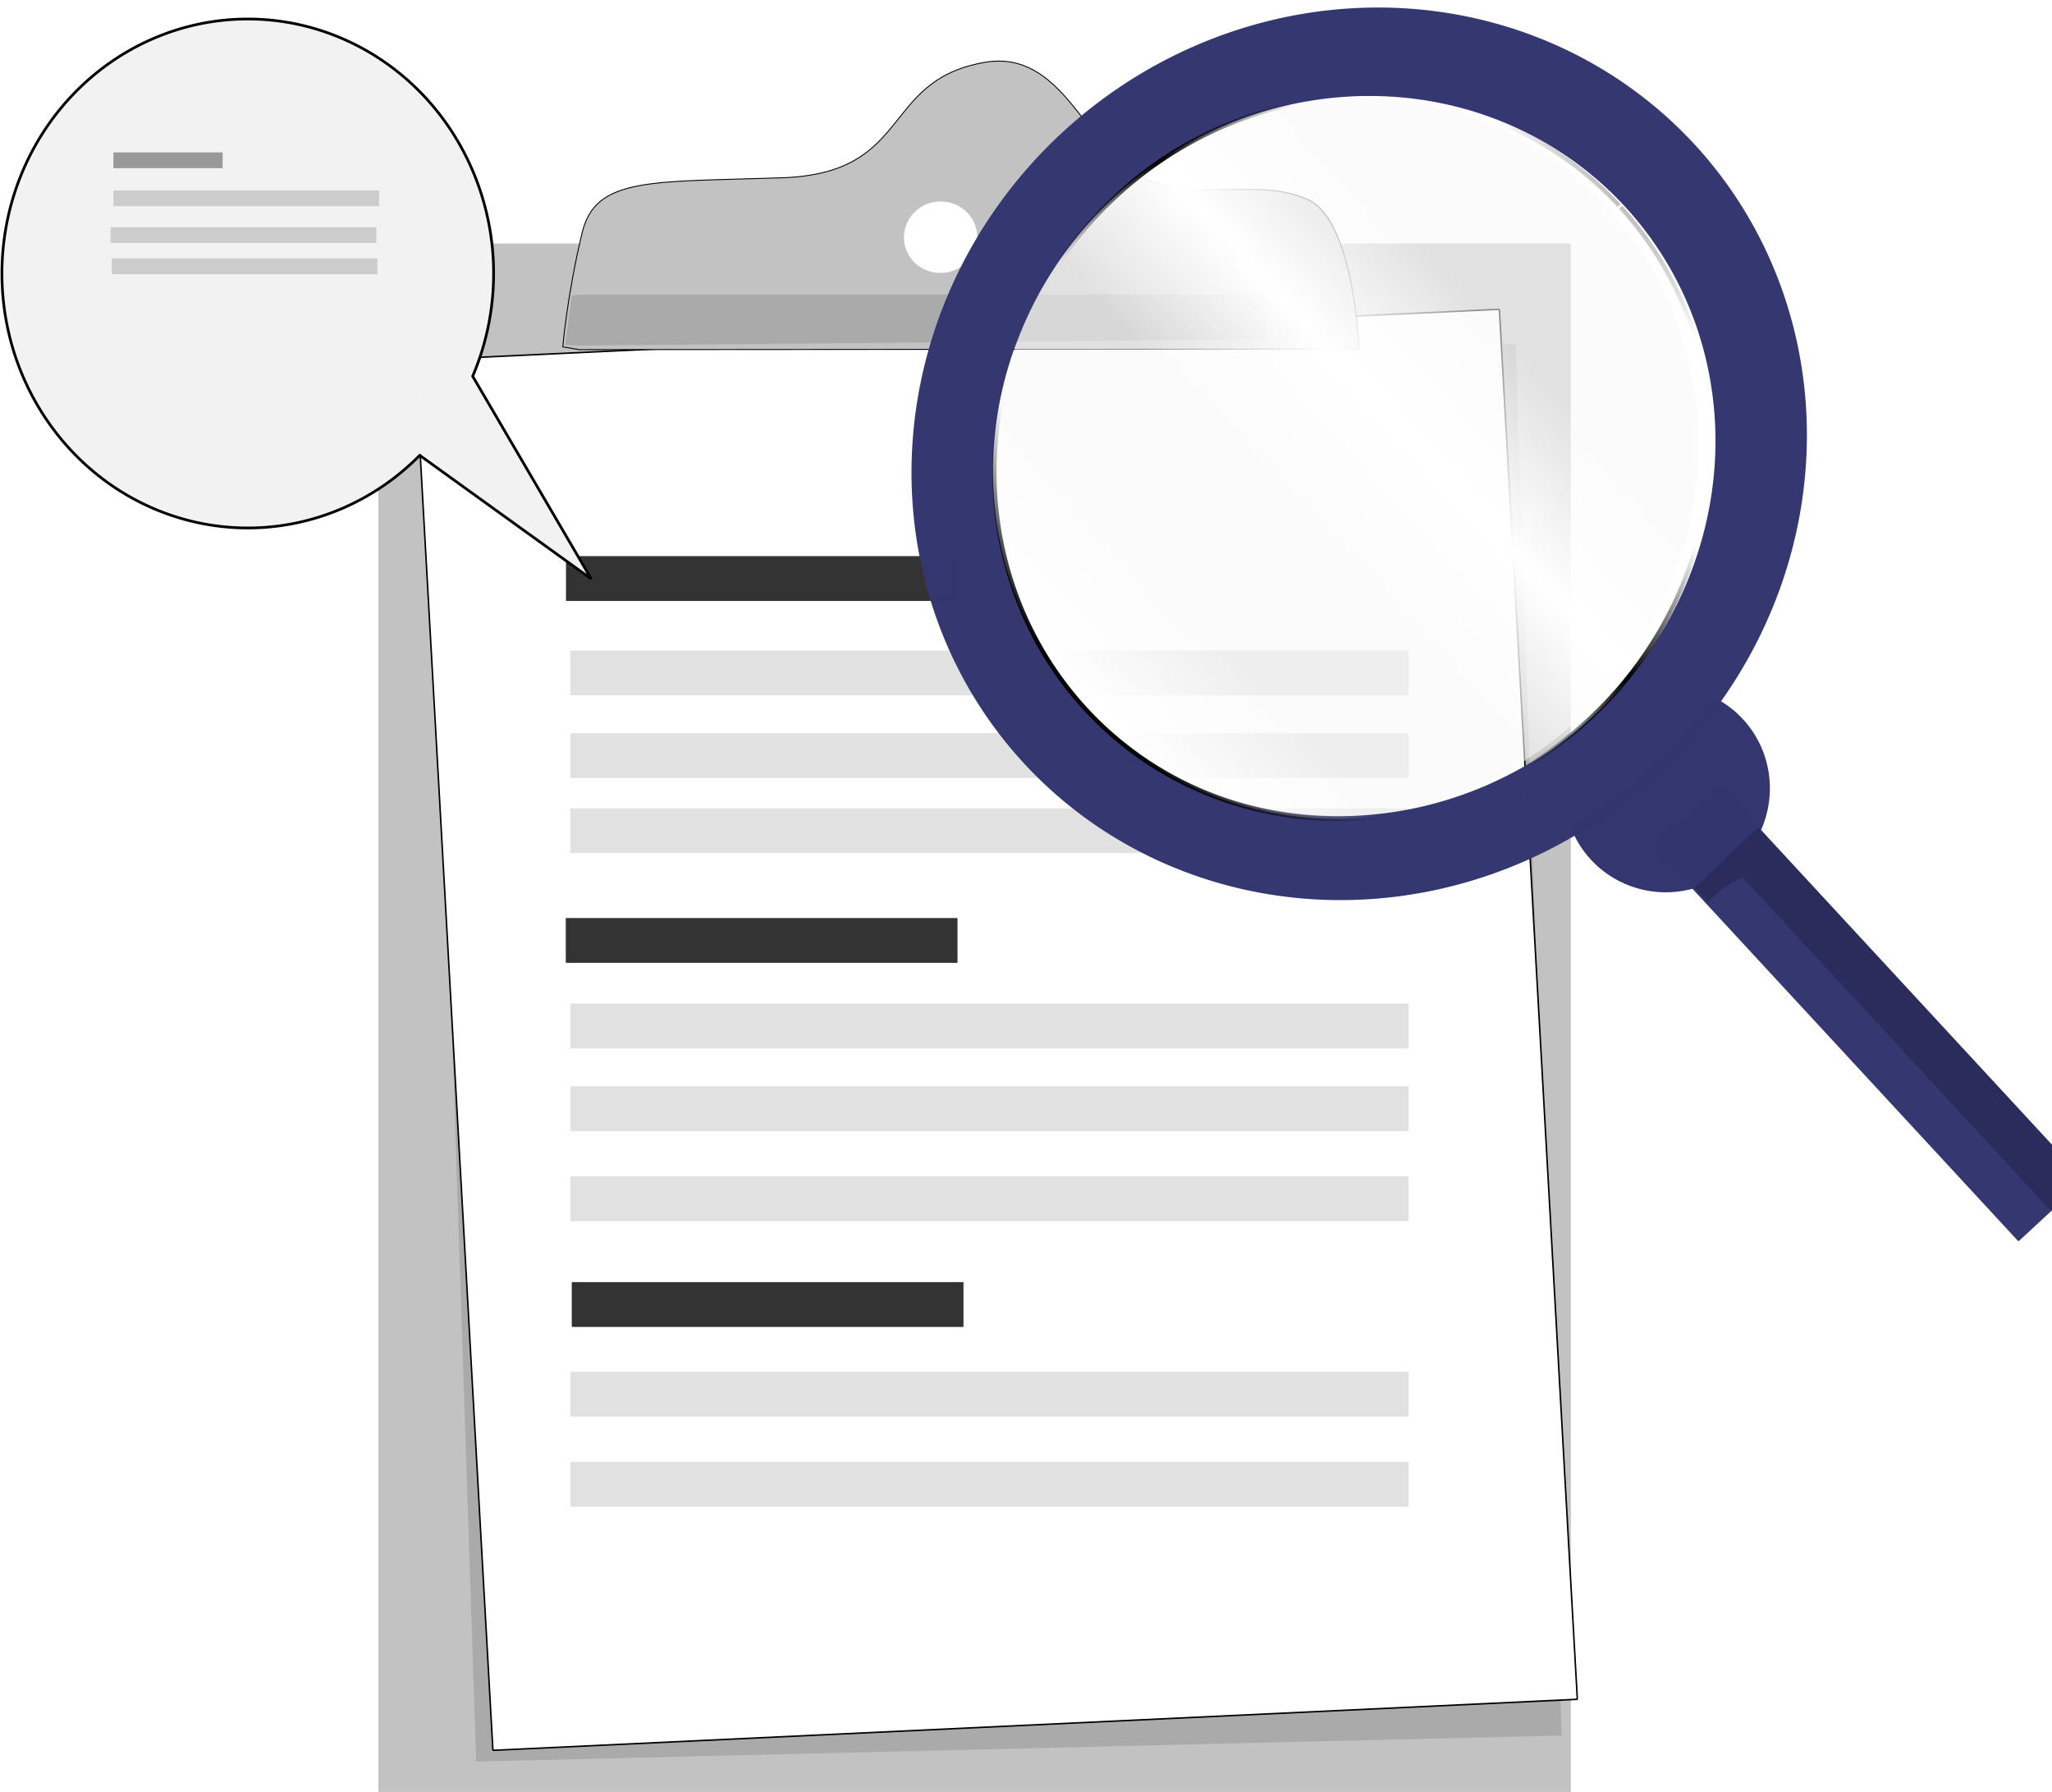 <?xml version="1.0" encoding="UTF-8" standalone="no"?>
<svg
   xmlns:dc="http://purl.org/dc/elements/1.1/"
   xmlns:cc="http://creativecommons.org/ns#"
   xmlns:rdf="http://www.w3.org/1999/02/22-rdf-syntax-ns#"
   xmlns:svg="http://www.w3.org/2000/svg"
   xmlns="http://www.w3.org/2000/svg"
   xmlns:xlink="http://www.w3.org/1999/xlink"
   xmlns:sodipodi="http://sodipodi.sourceforge.net/DTD/sodipodi-0.dtd"
   xmlns:inkscape="http://www.inkscape.org/namespaces/inkscape"
   width="85.318mm"
   height="74.494mm"
   viewBox="0 0 85.318 74.494"
   version="1.1"
   id="svg8"
   inkscape:version="1.0 (6e3e5246a0, 2020-05-07)"
   sodipodi:docname="resume_parser.svg"
   inkscape:export-filename="/home/omkarpathak/Documents/GIT/illustrations/pngs/parser1.png"
   inkscape:export-xdpi="300"
   inkscape:export-ydpi="300">
  <defs
     id="defs2">
    <pattern
       inkscape:collect="always"
       xlink:href="#Strips1_2white"
       id="pattern2890"
       patternTransform="matrix(5.779,-1.4881571e-7,-3.711684e-8,5.795,-70.324,121.396)" />
    <pattern
       inkscape:stockid="Stripes 1:2 white"
       id="Strips1_2white"
       patternTransform="translate(0,0) scale(10,10)"
       height="1"
       width="3"
       patternUnits="userSpaceOnUse"
       inkscape:collect="always">
      <rect
         id="rect1897"
         height="2"
         width="1"
         y="-0.5"
         x="0"
         style="fill:white;stroke:none" />
    </pattern>
    <pattern
       inkscape:collect="always"
       xlink:href="#Strips1_1.5"
       id="pattern2862"
       patternTransform="matrix(5.779,-1.4881571e-7,-3.711684e-8,5.795,-70.324,121.396)" />
    <pattern
       inkscape:stockid="Stripes 1:1.5"
       id="Strips1_1.5"
       patternTransform="translate(0,0) scale(10,10)"
       height="1"
       width="2.5"
       patternUnits="userSpaceOnUse"
       inkscape:collect="always">
      <rect
         id="rect1888"
         height="2"
         width="1"
         y="-0.5"
         x="0"
         style="fill:black;stroke:none" />
    </pattern>
  </defs>
  <sodipodi:namedview
     id="base"
     pagecolor="#ffffff"
     bordercolor="#666666"
     borderopacity="1.0"
     inkscape:pageopacity="0.0"
     inkscape:pageshadow="2"
     inkscape:zoom="2"
     inkscape:cx="115.45039"
     inkscape:cy="112.87284"
     inkscape:document-units="mm"
     inkscape:current-layer="layer1"
     inkscape:document-rotation="0"
     showgrid="false"
     inkscape:window-width="1600"
     inkscape:window-height="813"
     inkscape:window-x="0"
     inkscape:window-y="0"
     inkscape:window-maximized="1"
     fit-margin-top="0"
     fit-margin-left="0"
     fit-margin-right="0"
     fit-margin-bottom="0" />
  <g
     inkscape:label="Layer 1"
     inkscape:groupmode="layer"
     id="layer1"
     transform="translate(-62.525,-79.984)">
    <rect
       style="opacity:1;fill:#c2c2c2;stroke-width:0.07;paint-order:stroke fill markers"
       id="rect833"
       width="49.579"
       height="64.371"
       x="78.257"
       y="90.107"
       ry="0.025" />
    <rect
       transform="matrix(1,-0.024,0.033,0.999,0,0)"
       style="opacity:1;fill:#aaaaaa;fill-opacity:1;stroke-width:0.063;paint-order:stroke fill markers"
       id="rect839"
       width="45.133"
       height="57.904"
       x="77.2"
       y="97.322"
       ry="0.022" />
    <rect
       ry="0.022"
       y="98.654"
       x="74.327"
       height="57.904"
       width="45.133"
       id="rect835"
       style="opacity:1;fill:#ffffff;fill-opacity:1;stroke:#000000;stroke-width:0.063;stroke-opacity:1;paint-order:stroke fill markers"
       transform="matrix(0.999,-0.047,0.056,0.998,0,0)" />
    <path
       style="fill:#c2c2c2;fill-opacity:1;stroke:#000000;stroke-width:0.038;stroke-linecap:butt;stroke-linejoin:miter;stroke-miterlimit:4;stroke-dasharray:none;stroke-opacity:1"
       d="m 86.621,94.52 32.415,-0.024 c 0,0 -0.201,-5.322 -2.122,-6.21 -2.16,-0.997 -4.91,0.232 -7.1,-1.027 -2.19,-1.259 -3.152,-5.239 -6.355,-4.681 -4.351,0.759 -2.963,4.611 -8.416,4.797 -5.446,0.186 -7.752,-0.048 -8.313,2.282 -0.631,2.622 -0.805,4.748 -0.805,4.748 z"
       id="path837"
       sodipodi:nodetypes="ccssssscc" />
    <rect
       style="opacity:1;fill:#333333;fill-opacity:1;stroke:none;stroke-width:0.031;stroke-miterlimit:4;stroke-dasharray:none;stroke-opacity:1;paint-order:stroke fill markers"
       id="rect861"
       width="16.287"
       height="1.863"
       x="86.057"
       y="103.104"
       ry="0.016" />
    <rect
       ry="0.016"
       y="118.15"
       x="86.049"
       height="1.863"
       width="16.287"
       id="rect863"
       style="opacity:1;fill:#333333;fill-opacity:1;stroke:none;stroke-width:0.031;stroke-miterlimit:4;stroke-dasharray:none;stroke-opacity:1;paint-order:stroke fill markers" />
    <rect
       style="opacity:1;fill:#333333;fill-opacity:1;stroke:none;stroke-width:0.031;stroke-miterlimit:4;stroke-dasharray:none;stroke-opacity:1;paint-order:stroke fill markers"
       id="rect865"
       width="16.287"
       height="1.863"
       x="86.298"
       y="133.287"
       ry="0.016" />
    <rect
       ry="0.016"
       y="107.029"
       x="86.239"
       height="1.863"
       width="34.854"
       id="rect867"
       style="opacity:1;fill:#e1e1e1;fill-opacity:1;stroke:none;stroke-width:0.045;stroke-miterlimit:4;stroke-dasharray:none;stroke-opacity:1;paint-order:stroke fill markers" />
    <rect
       style="opacity:1;fill:#e1e1e1;fill-opacity:1;stroke:none;stroke-width:0.045;stroke-miterlimit:4;stroke-dasharray:none;stroke-opacity:1;paint-order:stroke fill markers"
       id="rect869"
       width="34.854"
       height="1.863"
       x="86.239"
       y="110.464"
       ry="0.016" />
    <rect
       ry="0.016"
       y="113.588"
       x="86.239"
       height="1.863"
       width="34.854"
       id="rect871"
       style="opacity:1;fill:#e1e1e1;fill-opacity:1;stroke:none;stroke-width:0.045;stroke-miterlimit:4;stroke-dasharray:none;stroke-opacity:1;paint-order:stroke fill markers" />
    <rect
       style="opacity:1;fill:#e1e1e1;fill-opacity:1;stroke:none;stroke-width:0.045;stroke-miterlimit:4;stroke-dasharray:none;stroke-opacity:1;paint-order:stroke fill markers"
       id="rect873"
       width="34.854"
       height="1.863"
       x="86.239"
       y="121.708"
       ry="0.016" />
    <rect
       ry="0.016"
       y="125.144"
       x="86.239"
       height="1.863"
       width="34.854"
       id="rect875"
       style="opacity:1;fill:#e1e1e1;fill-opacity:1;stroke:none;stroke-width:0.045;stroke-miterlimit:4;stroke-dasharray:none;stroke-opacity:1;paint-order:stroke fill markers" />
    <rect
       style="opacity:1;fill:#e1e1e1;fill-opacity:1;stroke:none;stroke-width:0.045;stroke-miterlimit:4;stroke-dasharray:none;stroke-opacity:1;paint-order:stroke fill markers"
       id="rect877"
       width="34.854"
       height="1.863"
       x="86.239"
       y="128.891"
       ry="0.016" />
    <rect
       ry="0.016"
       y="137.012"
       x="86.239"
       height="1.863"
       width="34.854"
       id="rect879"
       style="opacity:1;fill:#e1e1e1;fill-opacity:1;stroke:none;stroke-width:0.045;stroke-miterlimit:4;stroke-dasharray:none;stroke-opacity:1;paint-order:stroke fill markers" />
    <rect
       style="opacity:1;fill:#e1e1e1;fill-opacity:1;stroke:none;stroke-width:0.045;stroke-miterlimit:4;stroke-dasharray:none;stroke-opacity:1;paint-order:stroke fill markers"
       id="rect881"
       width="34.854"
       height="1.863"
       x="86.239"
       y="140.76"
       ry="0.016" />
    <path
       id="rect2958"
       style="opacity:1;fill:#aaaaaa;fill-opacity:1;stroke:none;stroke-width:0.041;stroke-miterlimit:4;stroke-dasharray:none;stroke-opacity:1;paint-order:stroke fill markers"
       d="m 86.61,92.231 h 28.53 c 0.009,0 0.016,0.007 0.016,0.016 v 1.83 c 0,0.009 -0.007,0.016 -0.016,0.016 l -28.495,0.258 c -0.009,8.8e-5 -0.628,-0.024 -0.626,-0.033 l 0.277,-2.027 c 0.001,-0.009 0.305,-0.061 0.314,-0.061 z"
       sodipodi:nodetypes="sssssssss" />
    <g
       transform="rotate(-4.605,124.434,113.218)"
       inkscape:export-ydpi="300"
       inkscape:export-xdpi="300"
       inkscape:export-filename="/home/omkarpathak/Documents/GIT/illustrations/pngs/parser2.png"
       id="g889">
      <path
         d="m 105.104,88.09 a 1.522,1.485 0 0 1 -1.52,1.485 1.522,1.485 0 0 1 -1.524,-1.48 1.522,1.485 0 0 1 1.515,-1.49 1.522,1.485 0 0 1 1.529,1.476"
         sodipodi:arc-type="arc"
         sodipodi:open="true"
         sodipodi:end="6.2767974"
         sodipodi:start="0"
         sodipodi:ry="1.4851611"
         sodipodi:rx="1.5220611"
         sodipodi:cy="88.089508"
         sodipodi:cx="103.58162"
         sodipodi:type="arc"
         id="path841"
         style="opacity:1;fill:#ffffff;fill-opacity:1;stroke:none;stroke-width:0.043;stroke-miterlimit:4;stroke-dasharray:none;stroke-opacity:1;paint-order:stroke fill markers" />
      <path
         transform="matrix(0.779,-0.627,0.608,0.794,0,0)"
         style="opacity:0.576;fill:#f9f9f9;fill-opacity:1;stroke:none;stroke-width:0.031;stroke-miterlimit:4;stroke-dasharray:none;stroke-opacity:1;paint-order:stroke fill markers"
         id="path885"
         sodipodi:type="arc"
         sodipodi:cx="35.071274"
         sodipodi:cy="151.86023"
         sodipodi:rx="15.064568"
         sodipodi:ry="14.528633"
         sodipodi:start="0"
         sodipodi:end="6.2767974"
         sodipodi:open="true"
         sodipodi:arc-type="arc"
         d="M 50.136,151.86 A 15.065,14.529 0 0 1 35.095,166.389 15.065,14.529 0 0 1 20.007,151.907 15.065,14.529 0 0 1 34.999,137.332 15.065,14.529 0 0 1 50.136,151.767" />
      <rect
         transform="rotate(-38.151)"
         ry="0.025"
         y="171.986"
         x="31.603"
         height="22.351"
         width="3.753"
         id="rect914"
         style="opacity:1;fill:#353771;fill-opacity:0.996;stroke:none;stroke-width:0.038;stroke-miterlimit:4;stroke-dasharray:none;stroke-opacity:1;paint-order:stroke fill markers" />
      <g
         transform="matrix(0.59,0,0,0.59,43.103,48.039)"
         style="fill:#1b1c39;fill-opacity:0.84"
         id="g2912">
        <path
           id="path887"
           style="opacity:1;fill:#353771;fill-opacity:0.996;stroke:none;stroke-width:0.065;stroke-miterlimit:4;stroke-dasharray:none;stroke-opacity:1;paint-order:stroke fill markers"
           d="m 132.059,54.124 a 30.83,32.154 51.849 0 0 -20.536,7.193 30.83,32.154 51.849 0 0 -6.059,44.089 30.83,32.154 51.849 0 0 44.309,4.272 30.83,32.154 51.849 0 0 6.2,-44.075 l -0.122,-0.154 A 30.83,32.154 51.849 0 0 132.059,54.124 Z m -0.811,6.184 a 24.874,25.942 51.849 0 1 19.381,9.136 l 0.099,0.125 a 24.874,25.942 51.849 0 1 -5.003,35.561 24.874,25.942 51.849 0 1 -35.75,-3.447 24.874,25.942 51.849 0 1 4.889,-35.571 24.874,25.942 51.849 0 1 16.384,-5.803 z" />
        <path
           id="path898"
           style="opacity:1;fill:#343670;fill-opacity:0.996;stroke:none;stroke-width:0.065;stroke-miterlimit:4;stroke-dasharray:none;stroke-opacity:1;paint-order:stroke fill markers"
           d="m 143.426,112.859 a 7.211,7.293 51.849 0 0 1.258,2.442 7.211,7.293 51.849 0 0 10.185,1.14 7.211,7.293 51.849 0 0 1.271,-10.169 l -0.029,-0.036 a 7.211,7.293 51.849 0 0 -1.992,-1.723 30.83,32.154 51.849 0 1 -4.796,4.622 30.83,32.154 51.849 0 1 -5.897,3.723 z" />
        <rect
           style="opacity:1;fill:#2b2d5d;fill-opacity:0.996;stroke:none;stroke-width:0.065;stroke-miterlimit:4;stroke-dasharray:none;stroke-opacity:1;paint-order:stroke fill markers"
           id="rect916"
           width="3.204"
           height="33.794"
           x="49.55"
           y="186.353"
           ry="0.042"
           transform="rotate(-38.151)" />
      </g>
      <path
         sodipodi:nodetypes="csccc"
         id="path918"
         d="m 133.165,118.21 c 0,0 1.225,-1.1 1.881,-0.879 0.925,0.311 0.486,-2.033 0.486,-2.033 l -2.894,2.274 z"
         style="fill:#2b2d5d;fill-opacity:0.996;stroke:none;stroke-width:0.156px;stroke-linecap:butt;stroke-linejoin:miter;stroke-opacity:1" />
      <path
         transform="matrix(0.783,-0.622,0.613,0.79,0,0)"
         d="M 49.55,151.82 A 15.249,14.661 0 0 1 34.326,166.481 15.249,14.661 0 0 1 19.053,151.867 15.249,14.661 0 0 1 34.229,137.159 15.249,14.661 0 0 1 49.55,151.726"
         sodipodi:arc-type="arc"
         sodipodi:open="true"
         sodipodi:end="6.2767974"
         sodipodi:start="0"
         sodipodi:ry="14.661253"
         sodipodi:rx="15.248533"
         sodipodi:cy="151.81973"
         sodipodi:cx="34.301773"
         sodipodi:type="arc"
         id="path920"
         style="opacity:1;fill:url(#pattern2890);fill-opacity:1;stroke:url(#pattern2862);stroke-width:0.031;stroke-miterlimit:4;stroke-dasharray:none;stroke-opacity:1;paint-order:stroke fill markers" />
    </g>
    <g
       transform="matrix(0.59,0,0,0.59,40.89,40.001)"
       style="fill:#f2f2f2;stroke:#000000;stroke-opacity:1"
       id="g2932" />
    <g
       transform="matrix(0.427,0,0,0.427,49.721,59.648)"
       id="g2956">
      <path
         id="path2907"
         style="fill:#f2f2f2;fill-opacity:0.996;stroke:#000000;stroke-width:1px;stroke-linecap:butt;stroke-linejoin:miter;stroke-opacity:1"
         d="m 151.678,159.27 a 90.329,93.496 0 0 0 -89.895,93.793 90.329,93.496 0 0 0 90.473,93.197 90.329,93.496 0 0 0 63.041,-26.682 l 63.004,45.395 L 234.75,290.514 a 90.329,93.496 0 0 0 7.691,-37.75 l -0.002,-0.596 a 90.329,93.496 0 0 0 -90.762,-92.898 z"
         transform="matrix(0.265,0,0,0.265,13.803,7.27)" />
      <rect
         style="opacity:1;fill:#999999;fill-opacity:0.996;stroke:none;stroke-width:0.053;stroke-miterlimit:4;stroke-dasharray:none;stroke-opacity:1;paint-order:stroke fill markers"
         id="rect2934"
         width="10.637"
         height="1.536"
         x="41.027"
         y="62.464"
         ry="0.042" />
      <rect
         ry="0.042"
         y="81.249"
         x="-8.818"
         height="1.536"
         width="10.637"
         id="rect2936"
         style="opacity:1;fill:#999999;fill-opacity:0.996;stroke:none;stroke-width:0.053;stroke-miterlimit:4;stroke-dasharray:none;stroke-opacity:1;paint-order:stroke fill markers" />
      <rect
         ry="0.042"
         y="66.168"
         x="41.027"
         height="1.536"
         width="25.872"
         id="rect2938"
         style="opacity:1;fill:#cccccc;fill-opacity:0.996;stroke:none;stroke-width:0.083;stroke-miterlimit:4;stroke-dasharray:none;stroke-opacity:1;paint-order:stroke fill markers" />
      <rect
         style="opacity:1;fill:#cccccc;fill-opacity:0.996;stroke:none;stroke-width:0.083;stroke-miterlimit:4;stroke-dasharray:none;stroke-opacity:1;paint-order:stroke fill markers"
         id="rect2940"
         width="25.872"
         height="1.536"
         x="40.757"
         y="69.748"
         ry="0.042" />
      <rect
         ry="0.042"
         y="73.73"
         x="-11.237"
         height="1.536"
         width="25.872"
         id="rect2942"
         style="opacity:1;fill:#cccccc;fill-opacity:0.996;stroke:none;stroke-width:0.083;stroke-miterlimit:4;stroke-dasharray:none;stroke-opacity:1;paint-order:stroke fill markers" />
      <rect
         style="opacity:1;fill:#cccccc;fill-opacity:0.996;stroke:none;stroke-width:0.083;stroke-miterlimit:4;stroke-dasharray:none;stroke-opacity:1;paint-order:stroke fill markers"
         id="rect2944"
         width="25.872"
         height="1.536"
         x="40.867"
         y="72.785"
         ry="0.042" />
    </g>
  </g>
</svg>
